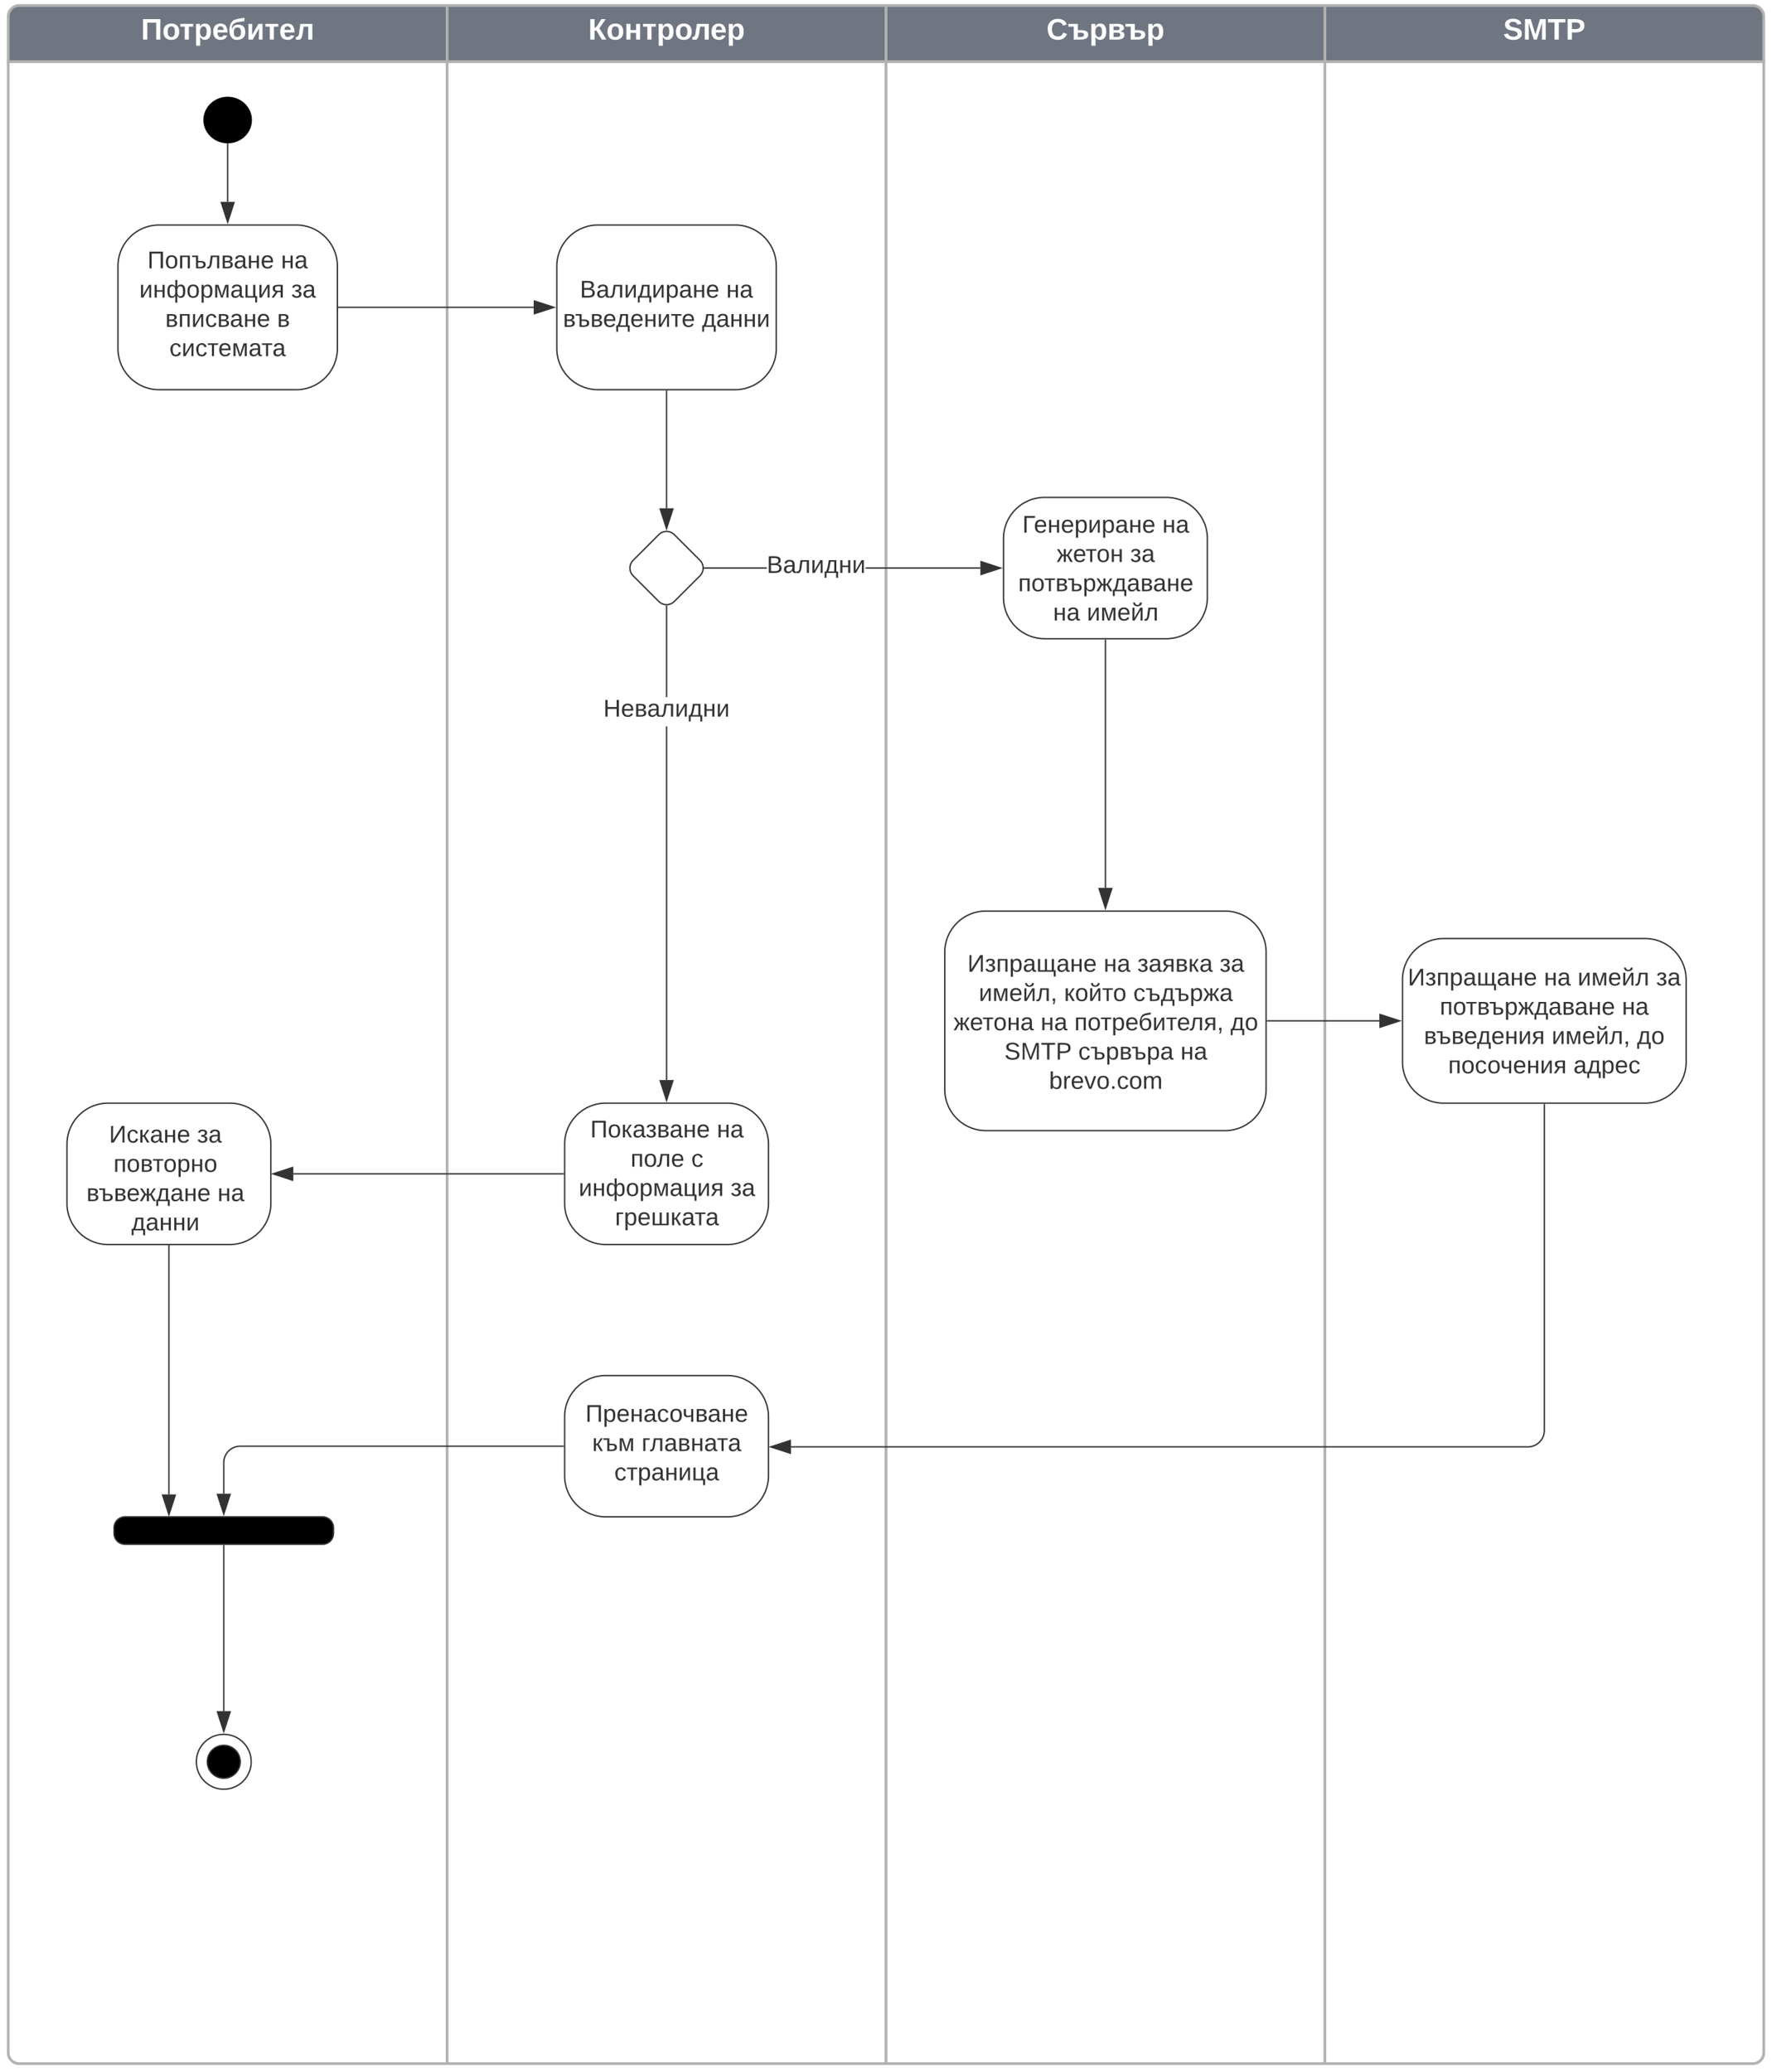 <svg xmlns="http://www.w3.org/2000/svg" xmlns:xlink="http://www.w3.org/1999/xlink" xmlns:lucid="lucid" width="1292" height="1510"><g transform="translate(-34 -156)" lucid:page-tab-id="0_0"><path d="M0 0h1360v1760H0z" fill="#fff"/><path d="M40 200.93V168a8 8 0 0 1 8-8h312v40.93zM360 160h320v40.93H360zM680 160h320v40.93H680zM1000 160h312a8 8 0 0 1 8 8v32.93h-320z" stroke="#b2b2b2" stroke-width="2" fill="#6f7681"/><path d="M360 1660H48a8 8 0 0 1-8-8V200.93h320zM360 200.93h320V1660H360zM680 200.93h320V1660H680zM1320 200.93V1652a8 8 0 0 1-8 8h-312V200.93z" stroke="#b2b2b2" stroke-width="2" fill="none"/><use xlink:href="#a" transform="matrix(1,0,0,1,40,160) translate(96.824 24.822)"/><use xlink:href="#b" transform="matrix(1,0,0,1,360,160) translate(102.916 24.822)"/><use xlink:href="#c" transform="matrix(1,0,0,1,680,160) translate(116.992 24.822)"/><use xlink:href="#d" transform="matrix(1,0,0,1,1000,160) translate(130.047 24.822)"/><path d="M250 320c16.57 0 30 13.43 30 30v60c0 16.57-13.43 30-30 30H150c-16.57 0-30-13.43-30-30v-60c0-16.57 13.43-30 30-30zM570 320c16.57 0 30 13.43 30 30v60c0 16.57-13.43 30-30 30H470c-16.57 0-30-13.43-30-30v-60c0-16.57 13.43-30 30-30zM514.34 545.66a8 8 0 0 1 11.32 0l18.68 18.68a8 8 0 0 1 0 11.32l-18.68 18.68a8 8 0 0 1-11.32 0l-18.68-18.68a8 8 0 0 1 0-11.32zM564.32 960c16.57 0 30 13.43 30 30v43.02c0 16.57-13.43 30-30 30h-88.64c-16.57 0-30-13.43-30-30V990c0-16.57 13.43-30 30-30zM884.32 518.5c16.57 0 30 13.42 30 30v43c0 16.58-13.43 30-30 30h-88.64c-16.57 0-30-13.42-30-30v-43c0-16.58 13.43-30 30-30zM927.16 820c16.57 0 30 13.43 30 30v100c0 16.57-13.43 30-30 30H752.84c-16.57 0-30-13.43-30-30V850c0-16.57 13.43-30 30-30zM1233.4 840c16.57 0 30 13.43 30 30v60c0 16.57-13.43 30-30 30h-146.8c-16.57 0-30-13.43-30-30v-60c0-16.57 13.43-30 30-30zM201.48 960c16.57 0 30 13.43 30 30v43.02c0 16.57-13.43 30-30 30h-88.64c-16.57 0-30-13.43-30-30V990c0-16.57 13.43-30 30-30zM564.32 1158.5c16.57 0 30 13.42 30 30v43c0 16.58-13.43 30-30 30h-88.64c-16.57 0-30-13.42-30-30v-43c0-16.58 13.43-30 30-30z" stroke="#333" fill-opacity="0"/><path d="M217.2 243.48c0 9.1-7.7 16.48-17.2 16.48s-17.2-7.38-17.2-16.48c0-9.1 7.7-16.48 17.2-16.48s17.2 7.38 17.2 16.48z" stroke="#000"/><path d="M200 260.96v42.16" stroke="#333" fill="none"/><path d="M200 260.46l.47-.06v.58h-.94v-.58z" stroke="#333" stroke-width=".05" fill="#333"/><path d="M200 317.88l-4.63-14.26h9.26z" stroke="#333" fill="#333"/><path d="M120 338a8 8 0 0 1 8-8h144a8 8 0 0 1 8 8v84a8 8 0 0 1-8 8H128a8 8 0 0 1-8-8z" fill="none"/><use xlink:href="#e" transform="matrix(1,0,0,1,120,330) translate(21.481 21.556)"/><use xlink:href="#f" transform="matrix(1,0,0,1,120,330) translate(118.864 21.556)"/><use xlink:href="#g" transform="matrix(1,0,0,1,120,330) translate(15.605 42.889)"/><use xlink:href="#h" transform="matrix(1,0,0,1,120,330) translate(126.37 42.889)"/><use xlink:href="#i" transform="matrix(1,0,0,1,120,330) translate(34.519 64.222)"/><use xlink:href="#j" transform="matrix(1,0,0,1,120,330) translate(116.049 64.222)"/><use xlink:href="#k" transform="matrix(1,0,0,1,120,330) translate(37.531 85.556)"/><path d="M281 380h142.12" stroke="#333" fill="none"/><path d="M281 380.48h-.5v-.96h.5z" stroke="#333" stroke-width=".05" fill="#333"/><path d="M437.88 380l-14.26 4.63v-9.26z" stroke="#333" fill="#333"/><path d="M420 338a8 8 0 0 1 8-8h184a8 8 0 0 1 8 8v84a8 8 0 0 1-8 8H428a8 8 0 0 1-8-8z" fill="none"/><use xlink:href="#l" transform="matrix(1,0,0,1,420,330) translate(36.84 42.889)"/><use xlink:href="#f" transform="matrix(1,0,0,1,420,330) translate(143.506 42.889)"/><use xlink:href="#m" transform="matrix(1,0,0,1,420,330) translate(24.469 64.222)"/><use xlink:href="#n" transform="matrix(1,0,0,1,420,330) translate(125.802 64.222)"/><path d="M520 441v85.43" stroke="#333" fill="none"/><path d="M520.48 441h-.96v-.5h.96z" stroke="#333" stroke-width=".05" fill="#333"/><path d="M520 541.2l-4.63-14.27h9.26z" stroke="#333" fill="#333"/><path d="M452.84 978.76a8 8 0 0 1 8-8h118.32a8 8 0 0 1 8 8v65.5a8 8 0 0 1-8 8H460.84a8 8 0 0 1-8-8z" fill="none"/><use xlink:href="#o" transform="matrix(1,0,0,1,452.839,970.756) translate(11.525 14.222)"/><use xlink:href="#f" transform="matrix(1,0,0,1,452.839,970.756) translate(103.821 14.222)"/><use xlink:href="#p" transform="matrix(1,0,0,1,452.839,970.756) translate(40.932 35.556)"/><use xlink:href="#q" transform="matrix(1,0,0,1,452.839,970.756) translate(85.179 35.556)"/><use xlink:href="#g" transform="matrix(1,0,0,1,452.839,970.756) translate(3.105 56.889)"/><use xlink:href="#h" transform="matrix(1,0,0,1,452.839,970.756) translate(113.87 56.889)"/><use xlink:href="#r" transform="matrix(1,0,0,1,452.839,970.756) translate(29.574 78.222)"/><path d="M520.48 943.12h-.96v-257.7h.96zm0-279.05h-.96V597.7h.96z" stroke="#333" stroke-width=".05" fill="#333"/><path d="M520 597.2l.48-.05v.55h-.96v-.55z" fill="#333"/><path stroke="#333" stroke-width=".05" fill="#333"/><path d="M520 957.88l-4.63-14.26h9.26z" fill="#333"/><path d="M520 959.42l-5.3-16.28h10.6zm-3.98-15.33l3.98 12.25 3.98-12.26z" stroke="#333" stroke-width=".05" fill="#333"/><use xlink:href="#s" transform="matrix(1,0,0,1,473.926,664.072) translate(0.005 14.222)"/><path d="M593.04 570.48H547.7v-.96h45.34zm155.75 0h-83.66v-.96h83.65z" stroke="#333" stroke-width=".05" fill="#333"/><path d="M547.7 570.48h-.55l.04-.48-.05-.48h.55z" fill="#333"/><path stroke="#333" stroke-width=".05" fill="#333"/><path d="M763.56 570l-14.26 4.63v-9.26z" fill="#333"/><path d="M765.1 570l-16.28 5.3v-10.6zm-15.33 3.98l12.25-3.98-12.25-3.98z" stroke="#333" stroke-width=".05" fill="#333"/><use xlink:href="#t" transform="matrix(1,0,0,1,593.038,559.333) translate(0.005 14.222)"/><path d="M776.8 538a8 8 0 0 1 8-8h110.4a8 8 0 0 1 8 8v64a8 8 0 0 1-8 8H784.8a8 8 0 0 1-8-8z" fill="none"/><use xlink:href="#u" transform="matrix(1,0,0,1,776.79,530) translate(2.636 14.222)"/><use xlink:href="#v" transform="matrix(1,0,0,1,776.79,530) translate(104.71 14.222)"/><use xlink:href="#w" transform="matrix(1,0,0,1,776.79,530) translate(27.673 35.556)"/><use xlink:href="#x" transform="matrix(1,0,0,1,776.79,530) translate(81.302 35.556)"/><use xlink:href="#y" transform="matrix(1,0,0,1,776.79,530) translate(-0.426 56.889)"/><use xlink:href="#z" transform="matrix(1,0,0,1,776.79,530) translate(25.056 78.222)"/><use xlink:href="#A" transform="matrix(1,0,0,1,776.79,530) translate(49.648 78.222)"/><path d="M840 622.5v180.62" stroke="#333" fill="none"/><path d="M840.48 622.52h-.96v-.5h.96z" stroke="#333" stroke-width=".05" fill="#333"/><path d="M840 817.88l-4.63-14.26h9.26z" stroke="#333" fill="#333"/><path d="M722.84 858a8 8 0 0 1 8-8h218.32a8 8 0 0 1 8 8v74a8 8 0 0 1-8 8H730.84a8 8 0 0 1-8-8z" fill="none"/><use xlink:href="#B" transform="matrix(1,0,0,1,722.839,850) translate(16.537 14.222)"/><use xlink:href="#C" transform="matrix(1,0,0,1,722.839,850) translate(115.846 14.222)"/><use xlink:href="#D" transform="matrix(1,0,0,1,722.839,850) translate(140.438 14.222)"/><use xlink:href="#h" transform="matrix(1,0,0,1,722.839,850) translate(200.438 14.222)"/><use xlink:href="#E" transform="matrix(1,0,0,1,722.839,850) translate(24.833 35.556)"/><use xlink:href="#F" transform="matrix(1,0,0,1,722.839,850) translate(87.006 35.556)"/><use xlink:href="#G" transform="matrix(1,0,0,1,722.839,850) translate(137.475 35.556)"/><use xlink:href="#H" transform="matrix(1,0,0,1,722.839,850) translate(6.414 56.889)"/><use xlink:href="#C" transform="matrix(1,0,0,1,722.839,850) translate(69.92 56.889)"/><use xlink:href="#I" transform="matrix(1,0,0,1,722.839,850) translate(94.512 56.889)"/><use xlink:href="#J" transform="matrix(1,0,0,1,722.839,850) translate(208.34 56.889)"/><use xlink:href="#K" transform="matrix(1,0,0,1,722.839,850) translate(43.475 78.222)"/><use xlink:href="#L" transform="matrix(1,0,0,1,722.839,850) translate(97.352 78.222)"/><use xlink:href="#f" transform="matrix(1,0,0,1,722.839,850) translate(171.87 78.222)"/><use xlink:href="#M" transform="matrix(1,0,0,1,722.839,850) translate(76.068 99.556)"/><path d="M1050 868a8 8 0 0 1 8-8h204a8 8 0 0 1 8 8v64a8 8 0 0 1-8 8h-204a8 8 0 0 1-8-8z" fill="none"/><g><use xlink:href="#N" transform="matrix(1,0,0,1,1050,860) translate(10.42 14.222)"/><use xlink:href="#O" transform="matrix(1,0,0,1,1050,860) translate(109.728 14.222)"/><use xlink:href="#P" transform="matrix(1,0,0,1,1050,860) translate(134.321 14.222)"/><use xlink:href="#Q" transform="matrix(1,0,0,1,1050,860) translate(191.556 14.222)"/><use xlink:href="#R" transform="matrix(1,0,0,1,1050,860) translate(33.778 35.556)"/><use xlink:href="#S" transform="matrix(1,0,0,1,1050,860) translate(166.568 35.556)"/><use xlink:href="#T" transform="matrix(1,0,0,1,1050,860) translate(22.222 56.889)"/><use xlink:href="#U" transform="matrix(1,0,0,1,1050,860) translate(115.358 56.889)"/><use xlink:href="#V" transform="matrix(1,0,0,1,1050,860) translate(177.531 56.889)"/><use xlink:href="#W" transform="matrix(1,0,0,1,1050,860) translate(39.877 78.222)"/><use xlink:href="#X" transform="matrix(1,0,0,1,1050,860) translate(131.235 78.222)"/></g><path d="M958.16 900h81.56" stroke="#333" fill="none"/><path d="M958.17 900.48h-.5v-.96h.5z" stroke="#333" stroke-width=".05" fill="#333"/><path d="M1054.48 900l-14.26 4.63v-9.26z" stroke="#333" fill="#333"/><path d="M77.16 982.5a8 8 0 0 1 8-8h138.32a8 8 0 0 1 8 8v58.02a8 8 0 0 1-8 8H85.16a8 8 0 0 1-8-8z" fill="none"/><g><use xlink:href="#Y" transform="matrix(1,0,0,1,77.161,974.505) translate(36.364 14.222)"/><use xlink:href="#h" transform="matrix(1,0,0,1,77.161,974.505) translate(100.611 14.222)"/><use xlink:href="#Z" transform="matrix(1,0,0,1,77.161,974.505) translate(39.599 35.556)"/><use xlink:href="#aa" transform="matrix(1,0,0,1,77.161,974.505) translate(19.895 56.889)"/><use xlink:href="#f" transform="matrix(1,0,0,1,77.161,974.505) translate(115.451 56.889)"/><use xlink:href="#n" transform="matrix(1,0,0,1,77.161,974.505) translate(52.636 78.222)"/></g><path d="M444.68 1011.5h-196.8" stroke="#333" fill="none"/><path d="M445.18 1012h-.5v-.96h.5z" stroke="#333" stroke-width=".05" fill="#333"/><path d="M233.1 1011.5l14.27-4.62v9.27z" stroke="#333" fill="#333"/><path d="M445.68 1182.5a8 8 0 0 1 8-8h132.64a8 8 0 0 1 8 8v55a8 8 0 0 1-8 8H453.68a8 8 0 0 1-8-8z" fill="none"/><g><use xlink:href="#ab" transform="matrix(1,0,0,1,445.679,1174.5) translate(15.142 17.722)"/><use xlink:href="#ac" transform="matrix(1,0,0,1,445.679,1174.5) translate(20.105 39.056)"/><use xlink:href="#ad" transform="matrix(1,0,0,1,445.679,1174.5) translate(56.105 39.056)"/><use xlink:href="#ae" transform="matrix(1,0,0,1,445.679,1174.5) translate(36.253 60.389)"/></g><path d="M1160 961v237.5a12 12 0 0 1-12 12H610.7" stroke="#333" fill="none"/><path d="M1160.47 961h-.94v-.5h.94z" stroke="#333" stroke-width=".05" fill="#333"/><path d="M595.94 1210.5l14.26-4.65v9.27z" stroke="#333" fill="#333"/><path d="M117.16 1269.5a8 8 0 0 1 8-8h144a8 8 0 0 1 8 8v4a8 8 0 0 1-8 8h-144a8 8 0 0 1-8-8z" stroke="#333"/><path d="M217.16 1440c0 11.05-8.95 20-20 20-11.04 0-20-8.95-20-20s8.96-20 20-20c11.05 0 20 8.95 20 20z" stroke="#333" fill="#fff"/><path d="M209.16 1440c0 6.63-5.37 12-12 12s-12-5.37-12-12 5.37-12 12-12 12 5.37 12 12z" stroke="#333"/><path d="M197.16 1282.5v120.62" stroke="#333" fill="none"/><path d="M197.64 1282.53h-.95v-.52h.94z" stroke="#333" stroke-width=".05" fill="#333"/><path d="M197.16 1417.88l-4.63-14.26h9.27z" stroke="#333" fill="#333"/><path d="M444.68 1210H209.16a12 12 0 0 0-12 12v22.63" stroke="#333" fill="none"/><path d="M445.18 1210.47h-.5v-.94h.5z" stroke="#333" stroke-width=".05" fill="#333"/><path d="M197.16 1259.4l-4.63-14.27h9.27z" stroke="#333" fill="#333"/><path d="M157.16 1064.02v181.1" stroke="#333" fill="none"/><path d="M157.64 1064.04h-.95v-.52h.94z" stroke="#333" stroke-width=".05" fill="#333"/><path d="M157.16 1259.9l-4.63-14.27h9.27z" stroke="#333" fill="#333"/><defs><path fill="#fff" d="M185 0v-205H76V0H24v-248h211V0h-50" id="af"/><path fill="#fff" d="M110-194c64 0 96 36 96 99 0 64-35 99-97 99-61 0-95-36-95-99 0-62 34-99 96-99zm-1 164c35 0 45-28 45-65 0-40-10-65-43-65-34 0-45 26-45 65 0 36 10 65 43 65" id="ag"/><path fill="#fff" d="M10-190h156v33h-53V0H63v-157H10v-33" id="ah"/><path fill="#fff" d="M135-194c53 0 70 44 70 98 0 56-19 98-73 100-31 1-45-17-59-34 3 33 2 69 2 105H25l-1-265h48c2 10 0 23 3 31 11-24 29-35 60-35zM114-30c33 0 39-31 40-66 0-38-9-64-40-64-56 0-55 130 0 130" id="ai"/><path fill="#fff" d="M185-48c-13 30-37 53-82 52C43 2 14-33 14-96s30-98 90-98c62 0 83 45 84 108H66c0 31 8 55 39 56 18 0 30-7 34-22zm-45-69c5-46-57-63-70-21-2 6-4 13-4 21h74" id="aj"/><path fill="#fff" d="M111-30c34 0 45-22 45-58s-9-59-42-59c-34 0-45 23-45 59 0 35 10 58 42 58zm-65-95c11-34 33-56 77-56 59 0 85 31 85 92 1 63-35 89-97 93C-12 13-8-201 74-238c33-15 81-20 124-26v41c-70 13-161 1-152 98" id="ak"/><path fill="#fff" d="M71-190L68-54l78-136h50V0h-45l3-136L78 0H25v-190h46" id="al"/><path fill="#fff" d="M154 0v-157H99C89-107 89-44 65-9 54 6 26 5 4 1v-33c46 5 36-55 46-98 6-25 3-25 8-60h146V0h-50" id="am"/><g id="a"><use transform="matrix(0.06,0,0,0.06,0,0)" xlink:href="#af"/><use transform="matrix(0.06,0,0,0.06,15.486,0)" xlink:href="#ag"/><use transform="matrix(0.06,0,0,0.06,28.092,0)" xlink:href="#ah"/><use transform="matrix(0.06,0,0,0.06,38.656,0)" xlink:href="#ai"/><use transform="matrix(0.06,0,0,0.06,51.802,0)" xlink:href="#aj"/><use transform="matrix(0.06,0,0,0.06,63.507,0)" xlink:href="#ak"/><use transform="matrix(0.06,0,0,0.06,76.832,0)" xlink:href="#al"/><use transform="matrix(0.06,0,0,0.06,90.098,0)" xlink:href="#ah"/><use transform="matrix(0.06,0,0,0.06,100.662,0)" xlink:href="#aj"/><use transform="matrix(0.06,0,0,0.06,112.667,0)" xlink:href="#am"/></g><path fill="#fff" d="M98-112c-6 3-14 5-22 6V0H24v-248h52v106c24-6 35-30 47-49l36-57h53l-77 111L220 0h-56" id="an"/><path fill="#fff" d="M75-190v75h68v-75h49V0h-49v-81H75V0H25v-190h50" id="ao"/><g id="b"><use transform="matrix(0.06,0,0,0.06,0,0)" xlink:href="#an"/><use transform="matrix(0.06,0,0,0.06,13.146,0)" xlink:href="#ag"/><use transform="matrix(0.06,0,0,0.06,26.291,0)" xlink:href="#ao"/><use transform="matrix(0.06,0,0,0.06,39.316,0)" xlink:href="#ah"/><use transform="matrix(0.06,0,0,0.06,49.881,0)" xlink:href="#ai"/><use transform="matrix(0.06,0,0,0.06,63.026,0)" xlink:href="#ag"/><use transform="matrix(0.06,0,0,0.06,75.632,0)" xlink:href="#am"/><use transform="matrix(0.06,0,0,0.06,89.017,0)" xlink:href="#aj"/><use transform="matrix(0.06,0,0,0.06,101.022,0)" xlink:href="#ai"/></g><path fill="#fff" d="M67-125c0 53 21 87 73 88 37 1 54-22 65-47l45 17C233-25 199 4 140 4 58 4 20-42 15-125 8-235 124-281 211-232c18 10 29 29 36 50l-46 12c-8-25-30-41-62-41-52 0-71 34-72 86" id="ap"/><path fill="#fff" d="M248-58C246 16 147-2 72 0v-157H7v-33h115v76c62-1 127-2 126 56zm-51 0c0-33-43-24-75-25v52c33-1 75 7 75-27" id="aq"/><path fill="#fff" d="M207-55C206 19 99-3 25 0v-190c69 5 172-21 177 47 2 30-24 34-43 44 27 3 48 13 48 44zm-50-2c0-36-48-24-82-26v52c34-2 82 10 82-26zm-7-80c0-31-45-20-75-22v45c31-3 75 10 75-23" id="ar"/><g id="c"><use transform="matrix(0.06,0,0,0.06,0,0)" xlink:href="#ap"/><use transform="matrix(0.06,0,0,0.06,15.547,0)" xlink:href="#aq"/><use transform="matrix(0.06,0,0,0.06,31.273,0)" xlink:href="#ai"/><use transform="matrix(0.06,0,0,0.06,44.419,0)" xlink:href="#ar"/><use transform="matrix(0.06,0,0,0.06,57.144,0)" xlink:href="#aq"/><use transform="matrix(0.06,0,0,0.06,72.871,0)" xlink:href="#ai"/></g><path fill="#fff" d="M169-182c-1-43-94-46-97-3 18 66 151 10 154 114 3 95-165 93-204 36-6-8-10-19-12-30l50-8c3 46 112 56 116 5-17-69-150-10-154-114-4-87 153-88 188-35 5 8 8 18 10 28" id="as"/><path fill="#fff" d="M230 0l2-204L168 0h-37L68-204 70 0H24v-248h70l56 185 57-185h69V0h-46" id="at"/><path fill="#fff" d="M136-208V0H84v-208H4v-40h212v40h-80" id="au"/><path fill="#fff" d="M24-248c93 1 206-16 204 79-1 75-69 88-152 82V0H24v-248zm52 121c47 0 100 7 100-41 0-47-54-39-100-39v80" id="av"/><g id="d"><use transform="matrix(0.06,0,0,0.06,0,0)" xlink:href="#as"/><use transform="matrix(0.06,0,0,0.06,14.406,0)" xlink:href="#at"/><use transform="matrix(0.06,0,0,0.06,32.354,0)" xlink:href="#au"/><use transform="matrix(0.06,0,0,0.06,45.499,0)" xlink:href="#av"/></g><path fill="#333" d="M197 0v-219H63V0H30v-248h201V0h-34" id="aw"/><path fill="#333" d="M100-194c62-1 85 37 85 99 1 63-27 99-86 99S16-35 15-95c0-66 28-99 85-99zM99-20c44 1 53-31 53-75 0-43-8-75-51-75s-53 32-53 75 10 74 51 75" id="ax"/><path fill="#333" d="M170-190V0h-32v-167H57V0H25v-190h145" id="ay"/><path fill="#333" d="M210-56c0 67-78 56-144 56v-167H8v-23h89v80c57-1 113-2 113 54zm-33 0c0-37-42-32-80-32v66c38 0 80 4 80-34" id="az"/><path fill="#333" d="M153 0v-167H87C74-108 81-27 38 0 29 5 12 6 2 1v-22c51 4 39-64 49-112 5-25 4-25 8-57h126V0h-32" id="aA"/><path fill="#333" d="M176-55C176 11 93 0 25 0v-190c61 3 142-15 144 47 1 29-21 35-39 44 27 3 46 16 46 44zm-34 0c0-41-47-30-85-32v64c38-1 85 8 85-32zm-6-83c0-36-44-26-79-28v56c34-2 79 8 79-28" id="aB"/><path fill="#333" d="M141-36C126-15 110 5 73 4 37 3 15-17 15-53c-1-64 63-63 125-63 3-35-9-54-41-54-24 1-41 7-42 31l-33-3c5-37 33-52 76-52 45 0 72 20 72 64v82c-1 20 7 32 28 27v20c-31 9-61-2-59-35zM48-53c0 20 12 33 32 33 41-3 63-29 60-74-43 2-92-5-92 41" id="aC"/><path fill="#333" d="M57-190v80h85v-80h32V0h-32v-87H57V0H25v-190h32" id="aD"/><path fill="#333" d="M100-194c63 0 86 42 84 106H49c0 40 14 67 53 68 26 1 43-12 49-29l28 8c-11 28-37 45-77 45C44 4 14-33 15-96c1-61 26-98 85-98zm52 81c6-60-76-77-97-28-3 7-6 17-6 28h103" id="aE"/><g id="e"><use transform="matrix(0.049,0,0,0.049,0,0)" xlink:href="#aw"/><use transform="matrix(0.049,0,0,0.049,12.741,0)" xlink:href="#ax"/><use transform="matrix(0.049,0,0,0.049,22.617,0)" xlink:href="#ay"/><use transform="matrix(0.049,0,0,0.049,32.198,0)" xlink:href="#az"/><use transform="matrix(0.049,0,0,0.049,43.309,0)" xlink:href="#aA"/><use transform="matrix(0.049,0,0,0.049,53.679,0)" xlink:href="#aB"/><use transform="matrix(0.049,0,0,0.049,62.914,0)" xlink:href="#aC"/><use transform="matrix(0.049,0,0,0.049,72.79,0)" xlink:href="#aD"/><use transform="matrix(0.049,0,0,0.049,82.568,0)" xlink:href="#aE"/></g><g id="f"><use transform="matrix(0.049,0,0,0.049,0,0)" xlink:href="#aD"/><use transform="matrix(0.049,0,0,0.049,9.778,0)" xlink:href="#aC"/></g><path fill="#333" d="M56-190L54-37l88-153h34V0h-30l2-153L59 0H25v-190h31" id="aF"/><path fill="#333" d="M217-194c52 0 64 44 64 98S268 2 217 4c-29 1-44-13-55-34l1 105h-30V-31C124-8 108 4 79 4 29 4 16-37 15-94c0-57 15-98 64-100 29 0 44 14 55 33l-1-100h30v101c10-23 24-34 54-34zM89-170c-37 1-41 36-41 75 0 37 3 74 40 74 39 0 45-35 45-76-1-39-6-73-44-73zM207-20c38 0 41-36 41-75 0-38-3-74-40-74-41 0-45 36-45 80 1 38 7 69 44 69" id="aG"/><path fill="#333" d="M115-194c55 1 70 41 70 98S169 2 115 4C84 4 66-9 55-30l1 105H24l-1-265h31l2 30c10-21 28-34 59-34zm-8 174c40 0 45-34 45-75s-6-73-45-74c-42 0-51 32-51 76 0 43 10 73 51 73" id="aH"/><path fill="#333" d="M138 0h-27L54-167c3 53 2 111 2 167H25v-190h49c16 56 39 106 51 166 11-61 34-110 50-166h48V0h-31l2-168" id="aI"/><path fill="#333" d="M57-190v167h83v-167h32v167h26v95h-29V0H25v-190h32" id="aJ"/><path fill="#333" d="M20-138c-1-64 85-51 150-52V0h-32v-81H94L39 0H3l60-83c-28-5-43-24-43-55zm33 3c0 40 46 33 85 33v-66c-39 0-85-6-85 33" id="aK"/><g id="g"><use transform="matrix(0.049,0,0,0.049,0,0)" xlink:href="#aF"/><use transform="matrix(0.049,0,0,0.049,9.926,0)" xlink:href="#aD"/><use transform="matrix(0.049,0,0,0.049,19.704,0)" xlink:href="#aG"/><use transform="matrix(0.049,0,0,0.049,34.321,0)" xlink:href="#ax"/><use transform="matrix(0.049,0,0,0.049,44.198,0)" xlink:href="#aH"/><use transform="matrix(0.049,0,0,0.049,54.074,0)" xlink:href="#aI"/><use transform="matrix(0.049,0,0,0.049,66.272,0)" xlink:href="#aC"/><use transform="matrix(0.049,0,0,0.049,76.148,0)" xlink:href="#aJ"/><use transform="matrix(0.049,0,0,0.049,86.321,0)" xlink:href="#aF"/><use transform="matrix(0.049,0,0,0.049,96.247,0)" xlink:href="#aK"/></g><path fill="#333" d="M152-53C154 19 21 22 9-41l28-8c5 36 84 42 81-4-1-29-28-34-58-35v-24c28 0 55-4 55-30 0-19-14-29-34-28-20 0-35 7-38 25l-28-3c4-33 30-46 66-46 37 0 66 15 66 50 0 27-20 41-44 44 27 5 48 17 49 47" id="aL"/><g id="h"><use transform="matrix(0.049,0,0,0.049,0,0)" xlink:href="#aL"/><use transform="matrix(0.049,0,0,0.049,8.148,0)" xlink:href="#aC"/></g><path fill="#333" d="M96-169c-40 0-48 33-48 73s9 75 48 75c24 0 41-14 43-38l32 2c-6 37-31 61-74 61-59 0-76-41-82-99-10-93 101-131 147-64 4 7 5 14 7 22l-32 3c-4-21-16-35-41-35" id="aM"/><g id="i"><use transform="matrix(0.049,0,0,0.049,0,0)" xlink:href="#aB"/><use transform="matrix(0.049,0,0,0.049,9.432,0)" xlink:href="#ay"/><use transform="matrix(0.049,0,0,0.049,19.012,0)" xlink:href="#aF"/><use transform="matrix(0.049,0,0,0.049,28.938,0)" xlink:href="#aM"/><use transform="matrix(0.049,0,0,0.049,37.827,0)" xlink:href="#aB"/><use transform="matrix(0.049,0,0,0.049,47.062,0)" xlink:href="#aC"/><use transform="matrix(0.049,0,0,0.049,56.938,0)" xlink:href="#aD"/><use transform="matrix(0.049,0,0,0.049,66.716,0)" xlink:href="#aE"/></g><use transform="matrix(0.049,0,0,0.049,0,0)" xlink:href="#aB" id="j"/><path fill="#333" d="M6-190h153v23H98V0H67v-167H6v-23" id="aN"/><g id="k"><use transform="matrix(0.049,0,0,0.049,0,0)" xlink:href="#aM"/><use transform="matrix(0.049,0,0,0.049,8.889,0)" xlink:href="#aF"/><use transform="matrix(0.049,0,0,0.049,18.815,0)" xlink:href="#aM"/><use transform="matrix(0.049,0,0,0.049,27.704,0)" xlink:href="#aN"/><use transform="matrix(0.049,0,0,0.049,35.605,0)" xlink:href="#aE"/><use transform="matrix(0.049,0,0,0.049,45.481,0)" xlink:href="#aI"/><use transform="matrix(0.049,0,0,0.049,57.679,0)" xlink:href="#aC"/><use transform="matrix(0.049,0,0,0.049,67.16,0)" xlink:href="#aN"/><use transform="matrix(0.049,0,0,0.049,75.062,0)" xlink:href="#aC"/></g><path fill="#333" d="M160-131c35 5 61 23 61 61C221 17 115-2 30 0v-248c76 3 177-17 177 60 0 33-19 50-47 57zm-97-11c50-1 110 9 110-42 0-47-63-36-110-37v79zm0 115c55-2 124 14 124-45 0-56-70-42-124-44v89" id="aO"/><path fill="#333" d="M147-167H93C83-118 77-63 59-23h88v-144zM24-23c26-44 31-102 41-167h113v167h26v95h-29V0H32v72H4v-95h20" id="aP"/><g id="l"><use transform="matrix(0.049,0,0,0.049,0,0)" xlink:href="#aO"/><use transform="matrix(0.049,0,0,0.049,11.852,0)" xlink:href="#aC"/><use transform="matrix(0.049,0,0,0.049,21.728,0)" xlink:href="#aA"/><use transform="matrix(0.049,0,0,0.049,32.099,0)" xlink:href="#aF"/><use transform="matrix(0.049,0,0,0.049,42.025,0)" xlink:href="#aP"/><use transform="matrix(0.049,0,0,0.049,52.395,0)" xlink:href="#aF"/><use transform="matrix(0.049,0,0,0.049,62.321,0)" xlink:href="#aH"/><use transform="matrix(0.049,0,0,0.049,72.198,0)" xlink:href="#aC"/><use transform="matrix(0.049,0,0,0.049,82.074,0)" xlink:href="#aD"/><use transform="matrix(0.049,0,0,0.049,91.852,0)" xlink:href="#aE"/></g><g id="m"><use transform="matrix(0.049,0,0,0.049,0,0)" xlink:href="#aB"/><use transform="matrix(0.049,0,0,0.049,8.84,0)" xlink:href="#az"/><use transform="matrix(0.049,0,0,0.049,19.951,0)" xlink:href="#aB"/><use transform="matrix(0.049,0,0,0.049,29.185,0)" xlink:href="#aE"/><use transform="matrix(0.049,0,0,0.049,38.667,0)" xlink:href="#aP"/><use transform="matrix(0.049,0,0,0.049,49.037,0)" xlink:href="#aE"/><use transform="matrix(0.049,0,0,0.049,58.914,0)" xlink:href="#aD"/><use transform="matrix(0.049,0,0,0.049,68.691,0)" xlink:href="#aF"/><use transform="matrix(0.049,0,0,0.049,78.617,0)" xlink:href="#aN"/><use transform="matrix(0.049,0,0,0.049,86.519,0)" xlink:href="#aE"/></g><g id="n"><use transform="matrix(0.049,0,0,0.049,0,0)" xlink:href="#aP"/><use transform="matrix(0.049,0,0,0.049,10.37,0)" xlink:href="#aC"/><use transform="matrix(0.049,0,0,0.049,20.247,0)" xlink:href="#aD"/><use transform="matrix(0.049,0,0,0.049,30.025,0)" xlink:href="#aD"/><use transform="matrix(0.049,0,0,0.049,39.802,0)" xlink:href="#aF"/></g><path fill="#333" d="M75-87c-4 1-14 3-19 3V0H24v-190h32v83c26-2 31-21 43-41l26-42h33l-61 86L159 0h-35" id="aQ"/><g id="o"><use transform="matrix(0.049,0,0,0.049,0,0)" xlink:href="#aw"/><use transform="matrix(0.049,0,0,0.049,12.741,0)" xlink:href="#ax"/><use transform="matrix(0.049,0,0,0.049,22.617,0)" xlink:href="#aQ"/><use transform="matrix(0.049,0,0,0.049,30.765,0)" xlink:href="#aC"/><use transform="matrix(0.049,0,0,0.049,40.444,0)" xlink:href="#aL"/><use transform="matrix(0.049,0,0,0.049,48.593,0)" xlink:href="#aB"/><use transform="matrix(0.049,0,0,0.049,57.827,0)" xlink:href="#aC"/><use transform="matrix(0.049,0,0,0.049,67.704,0)" xlink:href="#aD"/><use transform="matrix(0.049,0,0,0.049,77.481,0)" xlink:href="#aE"/></g><g id="p"><use transform="matrix(0.049,0,0,0.049,0,0)" xlink:href="#ay"/><use transform="matrix(0.049,0,0,0.049,9.58,0)" xlink:href="#ax"/><use transform="matrix(0.049,0,0,0.049,19.062,0)" xlink:href="#aA"/><use transform="matrix(0.049,0,0,0.049,29.432,0)" xlink:href="#aE"/></g><use transform="matrix(0.049,0,0,0.049,0,0)" xlink:href="#aM" id="q"/><path fill="#333" d="M121-190v23H57V0H25v-190h96" id="aR"/><path fill="#333" d="M25 0v-190h32v167h72v-167h31v167h72v-167h32V0H25" id="aS"/><g id="r"><use transform="matrix(0.049,0,0,0.049,0,0)" xlink:href="#aR"/><use transform="matrix(0.049,0,0,0.049,6.469,0)" xlink:href="#aH"/><use transform="matrix(0.049,0,0,0.049,16.346,0)" xlink:href="#aE"/><use transform="matrix(0.049,0,0,0.049,26.222,0)" xlink:href="#aS"/><use transform="matrix(0.049,0,0,0.049,40.444,0)" xlink:href="#aQ"/><use transform="matrix(0.049,0,0,0.049,48.593,0)" xlink:href="#aC"/><use transform="matrix(0.049,0,0,0.049,58.074,0)" xlink:href="#aN"/><use transform="matrix(0.049,0,0,0.049,65.975,0)" xlink:href="#aC"/></g><path fill="#333" d="M197 0v-115H63V0H30v-248h33v105h134v-105h34V0h-34" id="aT"/><g id="s"><use transform="matrix(0.049,0,0,0.049,0,0)" xlink:href="#aT"/><use transform="matrix(0.049,0,0,0.049,12.79,0)" xlink:href="#aE"/><use transform="matrix(0.049,0,0,0.049,22.667,0)" xlink:href="#aB"/><use transform="matrix(0.049,0,0,0.049,31.901,0)" xlink:href="#aC"/><use transform="matrix(0.049,0,0,0.049,41.778,0)" xlink:href="#aA"/><use transform="matrix(0.049,0,0,0.049,52.148,0)" xlink:href="#aF"/><use transform="matrix(0.049,0,0,0.049,62.074,0)" xlink:href="#aP"/><use transform="matrix(0.049,0,0,0.049,72.444,0)" xlink:href="#aD"/><use transform="matrix(0.049,0,0,0.049,82.222,0)" xlink:href="#aF"/></g><g id="t"><use transform="matrix(0.049,0,0,0.049,0,0)" xlink:href="#aO"/><use transform="matrix(0.049,0,0,0.049,11.852,0)" xlink:href="#aC"/><use transform="matrix(0.049,0,0,0.049,21.728,0)" xlink:href="#aA"/><use transform="matrix(0.049,0,0,0.049,32.099,0)" xlink:href="#aF"/><use transform="matrix(0.049,0,0,0.049,42.025,0)" xlink:href="#aP"/><use transform="matrix(0.049,0,0,0.049,52.395,0)" xlink:href="#aD"/><use transform="matrix(0.049,0,0,0.049,62.173,0)" xlink:href="#aF"/></g><path fill="#333" d="M188-248v28H63V0H30v-248h158" id="aU"/><g id="u"><use transform="matrix(0.049,0,0,0.049,0,0)" xlink:href="#aU"/><use transform="matrix(0.049,0,0,0.049,8.395,0)" xlink:href="#aE"/><use transform="matrix(0.049,0,0,0.049,18.272,0)" xlink:href="#aD"/><use transform="matrix(0.049,0,0,0.049,28.049,0)" xlink:href="#aE"/><use transform="matrix(0.049,0,0,0.049,37.926,0)" xlink:href="#aH"/><use transform="matrix(0.049,0,0,0.049,47.802,0)" xlink:href="#aF"/><use transform="matrix(0.049,0,0,0.049,57.728,0)" xlink:href="#aH"/><use transform="matrix(0.049,0,0,0.049,67.605,0)" xlink:href="#aC"/><use transform="matrix(0.049,0,0,0.049,77.481,0)" xlink:href="#aD"/><use transform="matrix(0.049,0,0,0.049,87.259,0)" xlink:href="#aE"/></g><g id="v"><use transform="matrix(0.049,0,0,0.049,0,0)" xlink:href="#aD"/><use transform="matrix(0.049,0,0,0.049,9.778,0)" xlink:href="#aC"/></g><path fill="#333" d="M156-87c-4 1-15 3-20 3V0h-31v-84c-5 0-16-2-20-3L36 0H1l62-104c-22-24-40-59-60-86h33l50 76c5 5 9 7 19 7v-83h31v83c27-1 31-21 43-41l26-42h33l-60 86L240 0h-36" id="aV"/><g id="w"><use transform="matrix(0.049,0,0,0.049,0,0)" xlink:href="#aV"/><use transform="matrix(0.049,0,0,0.049,11.852,0)" xlink:href="#aE"/><use transform="matrix(0.049,0,0,0.049,21.136,0)" xlink:href="#aN"/><use transform="matrix(0.049,0,0,0.049,29.037,0)" xlink:href="#ax"/><use transform="matrix(0.049,0,0,0.049,38.914,0)" xlink:href="#aD"/></g><g id="x"><use transform="matrix(0.049,0,0,0.049,0,0)" xlink:href="#aL"/><use transform="matrix(0.049,0,0,0.049,8.148,0)" xlink:href="#aC"/></g><g id="y"><use transform="matrix(0.049,0,0,0.049,0,0)" xlink:href="#ay"/><use transform="matrix(0.049,0,0,0.049,9.58,0)" xlink:href="#ax"/><use transform="matrix(0.049,0,0,0.049,19.062,0)" xlink:href="#aN"/><use transform="matrix(0.049,0,0,0.049,27.16,0)" xlink:href="#aB"/><use transform="matrix(0.049,0,0,0.049,36,0)" xlink:href="#az"/><use transform="matrix(0.049,0,0,0.049,47.111,0)" xlink:href="#aH"/><use transform="matrix(0.049,0,0,0.049,56.988,0)" xlink:href="#aV"/><use transform="matrix(0.049,0,0,0.049,68.84,0)" xlink:href="#aP"/><use transform="matrix(0.049,0,0,0.049,79.21,0)" xlink:href="#aC"/><use transform="matrix(0.049,0,0,0.049,89.086,0)" xlink:href="#aB"/><use transform="matrix(0.049,0,0,0.049,98.321,0)" xlink:href="#aC"/><use transform="matrix(0.049,0,0,0.049,108.198,0)" xlink:href="#aD"/><use transform="matrix(0.049,0,0,0.049,117.975,0)" xlink:href="#aE"/></g><g id="z"><use transform="matrix(0.049,0,0,0.049,0,0)" xlink:href="#aD"/><use transform="matrix(0.049,0,0,0.049,9.778,0)" xlink:href="#aC"/></g><path fill="#333" d="M165-267c8 67-110 75-125 20-2-7-4-13-4-20h29c1 23 13 35 36 35s34-13 36-35h28zM56-190L54-37l88-153h34V0h-30l2-153L59 0H25v-190h31" id="aW"/><g id="A"><use transform="matrix(0.049,0,0,0.049,0,0)" xlink:href="#aF"/><use transform="matrix(0.049,0,0,0.049,9.926,0)" xlink:href="#aI"/><use transform="matrix(0.049,0,0,0.049,22.123,0)" xlink:href="#aE"/><use transform="matrix(0.049,0,0,0.049,32,0)" xlink:href="#aW"/><use transform="matrix(0.049,0,0,0.049,41.926,0)" xlink:href="#aA"/></g><path fill="#333" d="M30 0v-248h30L58-37l132-211h39V0h-30l1-209L70 0H30" id="aX"/><path fill="#333" d="M25 0v-190h32v167h71v-167h31v167h71v-167h32v167h26v95h-29V0H25" id="aY"/><g id="B"><use transform="matrix(0.049,0,0,0.049,0,0)" xlink:href="#aX"/><use transform="matrix(0.049,0,0,0.049,12.741,0)" xlink:href="#aL"/><use transform="matrix(0.049,0,0,0.049,20.889,0)" xlink:href="#ay"/><use transform="matrix(0.049,0,0,0.049,30.469,0)" xlink:href="#aH"/><use transform="matrix(0.049,0,0,0.049,40.346,0)" xlink:href="#aC"/><use transform="matrix(0.049,0,0,0.049,50.222,0)" xlink:href="#aY"/><use transform="matrix(0.049,0,0,0.049,64.84,0)" xlink:href="#aC"/><use transform="matrix(0.049,0,0,0.049,74.716,0)" xlink:href="#aD"/><use transform="matrix(0.049,0,0,0.049,84.494,0)" xlink:href="#aE"/></g><g id="C"><use transform="matrix(0.049,0,0,0.049,0,0)" xlink:href="#aD"/><use transform="matrix(0.049,0,0,0.049,9.778,0)" xlink:href="#aC"/></g><g id="D"><use transform="matrix(0.049,0,0,0.049,0,0)" xlink:href="#aL"/><use transform="matrix(0.049,0,0,0.049,8.148,0)" xlink:href="#aC"/><use transform="matrix(0.049,0,0,0.049,18.025,0)" xlink:href="#aK"/><use transform="matrix(0.049,0,0,0.049,27.605,0)" xlink:href="#aB"/><use transform="matrix(0.049,0,0,0.049,37.037,0)" xlink:href="#aQ"/><use transform="matrix(0.049,0,0,0.049,45.185,0)" xlink:href="#aC"/></g><path fill="#333" d="M68-38c1 34 0 65-14 84H32c9-13 17-26 17-46H33v-38h35" id="aZ"/><g id="E"><use transform="matrix(0.049,0,0,0.049,0,0)" xlink:href="#aF"/><use transform="matrix(0.049,0,0,0.049,9.926,0)" xlink:href="#aI"/><use transform="matrix(0.049,0,0,0.049,22.123,0)" xlink:href="#aE"/><use transform="matrix(0.049,0,0,0.049,32,0)" xlink:href="#aW"/><use transform="matrix(0.049,0,0,0.049,41.926,0)" xlink:href="#aA"/><use transform="matrix(0.049,0,0,0.049,52.296,0)" xlink:href="#aZ"/></g><g id="F"><use transform="matrix(0.049,0,0,0.049,0,0)" xlink:href="#aQ"/><use transform="matrix(0.049,0,0,0.049,7.951,0)" xlink:href="#ax"/><use transform="matrix(0.049,0,0,0.049,17.827,0)" xlink:href="#aW"/><use transform="matrix(0.049,0,0,0.049,27.753,0)" xlink:href="#aN"/><use transform="matrix(0.049,0,0,0.049,35.654,0)" xlink:href="#ax"/></g><g id="G"><use transform="matrix(0.049,0,0,0.049,0,0)" xlink:href="#aM"/><use transform="matrix(0.049,0,0,0.049,8.889,0)" xlink:href="#az"/><use transform="matrix(0.049,0,0,0.049,20,0)" xlink:href="#aP"/><use transform="matrix(0.049,0,0,0.049,29.975,0)" xlink:href="#az"/><use transform="matrix(0.049,0,0,0.049,41.086,0)" xlink:href="#aH"/><use transform="matrix(0.049,0,0,0.049,50.963,0)" xlink:href="#aV"/><use transform="matrix(0.049,0,0,0.049,62.815,0)" xlink:href="#aC"/></g><g id="H"><use transform="matrix(0.049,0,0,0.049,0,0)" xlink:href="#aV"/><use transform="matrix(0.049,0,0,0.049,11.852,0)" xlink:href="#aE"/><use transform="matrix(0.049,0,0,0.049,21.136,0)" xlink:href="#aN"/><use transform="matrix(0.049,0,0,0.049,29.037,0)" xlink:href="#ax"/><use transform="matrix(0.049,0,0,0.049,38.914,0)" xlink:href="#aD"/><use transform="matrix(0.049,0,0,0.049,48.691,0)" xlink:href="#aC"/></g><path fill="#333" d="M105-20c41 1 53-27 53-68 0-40-9-69-50-69s-54 27-54 69c0 40 12 68 51 68zM47-134c10-28 31-47 68-47 56 0 76 33 76 92 1 60-28 90-86 93C-9 9 1-201 72-238c29-15 73-21 110-26v28c-67 12-144 10-135 102" id="ba"/><g id="I"><use transform="matrix(0.049,0,0,0.049,0,0)" xlink:href="#ay"/><use transform="matrix(0.049,0,0,0.049,9.58,0)" xlink:href="#ax"/><use transform="matrix(0.049,0,0,0.049,19.062,0)" xlink:href="#aN"/><use transform="matrix(0.049,0,0,0.049,27.16,0)" xlink:href="#aH"/><use transform="matrix(0.049,0,0,0.049,37.037,0)" xlink:href="#aE"/><use transform="matrix(0.049,0,0,0.049,46.716,0)" xlink:href="#ba"/><use transform="matrix(0.049,0,0,0.049,56.889,0)" xlink:href="#aF"/><use transform="matrix(0.049,0,0,0.049,66.815,0)" xlink:href="#aN"/><use transform="matrix(0.049,0,0,0.049,74.716,0)" xlink:href="#aE"/><use transform="matrix(0.049,0,0,0.049,84,0)" xlink:href="#aA"/><use transform="matrix(0.049,0,0,0.049,94.37,0)" xlink:href="#aK"/><use transform="matrix(0.049,0,0,0.049,103.951,0)" xlink:href="#aZ"/></g><g id="J"><use transform="matrix(0.049,0,0,0.049,0,0)" xlink:href="#aP"/><use transform="matrix(0.049,0,0,0.049,10.37,0)" xlink:href="#ax"/></g><path fill="#333" d="M185-189c-5-48-123-54-124 2 14 75 158 14 163 119 3 78-121 87-175 55-17-10-28-26-33-46l33-7c5 56 141 63 141-1 0-78-155-14-162-118-5-82 145-84 179-34 5 7 8 16 11 25" id="bb"/><path fill="#333" d="M240 0l2-218c-23 76-54 145-80 218h-23L58-218 59 0H30v-248h44l77 211c21-75 51-140 76-211h43V0h-30" id="bc"/><path fill="#333" d="M127-220V0H93v-220H8v-28h204v28h-85" id="bd"/><path fill="#333" d="M30-248c87 1 191-15 191 75 0 78-77 80-158 76V0H30v-248zm33 125c57 0 124 11 124-50 0-59-68-47-124-48v98" id="be"/><g id="K"><use transform="matrix(0.049,0,0,0.049,0,0)" xlink:href="#bb"/><use transform="matrix(0.049,0,0,0.049,11.852,0)" xlink:href="#bc"/><use transform="matrix(0.049,0,0,0.049,26.617,0)" xlink:href="#bd"/><use transform="matrix(0.049,0,0,0.049,37.432,0)" xlink:href="#be"/></g><g id="L"><use transform="matrix(0.049,0,0,0.049,0,0)" xlink:href="#aM"/><use transform="matrix(0.049,0,0,0.049,8.889,0)" xlink:href="#az"/><use transform="matrix(0.049,0,0,0.049,20,0)" xlink:href="#aH"/><use transform="matrix(0.049,0,0,0.049,29.877,0)" xlink:href="#aB"/><use transform="matrix(0.049,0,0,0.049,38.716,0)" xlink:href="#az"/><use transform="matrix(0.049,0,0,0.049,49.827,0)" xlink:href="#aH"/><use transform="matrix(0.049,0,0,0.049,59.704,0)" xlink:href="#aC"/></g><path fill="#333" d="M115-194c53 0 69 39 70 98 0 66-23 100-70 100C84 3 66-7 56-30L54 0H23l1-261h32v101c10-23 28-34 59-34zm-8 174c40 0 45-34 45-75 0-40-5-75-45-74-42 0-51 32-51 76 0 43 10 73 51 73" id="bf"/><path fill="#333" d="M114-163C36-179 61-72 57 0H25l-1-190h30c1 12-1 29 2 39 6-27 23-49 58-41v29" id="bg"/><path fill="#333" d="M100-194c63 0 86 42 84 106H49c0 40 14 67 53 68 26 1 43-12 49-29l28 8c-11 28-37 45-77 45C44 4 14-33 15-96c1-61 26-98 85-98zm52 81c6-60-76-77-97-28-3 7-6 17-6 28h103" id="bh"/><path fill="#333" d="M108 0H70L1-190h34L89-25l56-165h34" id="bi"/><path fill="#333" d="M100-194c62-1 85 37 85 99 1 63-27 99-86 99S16-35 15-95c0-66 28-99 85-99zM99-20c44 1 53-31 53-75 0-43-8-75-51-75s-53 32-53 75 10 74 51 75" id="bj"/><path fill="#333" d="M33 0v-38h34V0H33" id="bk"/><path fill="#333" d="M96-169c-40 0-48 33-48 73s9 75 48 75c24 0 41-14 43-38l32 2c-6 37-31 61-74 61-59 0-76-41-82-99-10-93 101-131 147-64 4 7 5 14 7 22l-32 3c-4-21-16-35-41-35" id="bl"/><path fill="#333" d="M210-169c-67 3-38 105-44 169h-31v-121c0-29-5-50-35-48C34-165 62-65 56 0H25l-1-190h30c1 10-1 24 2 32 10-44 99-50 107 0 11-21 27-35 58-36 85-2 47 119 55 194h-31v-121c0-29-5-49-35-48" id="bm"/><g id="M"><use transform="matrix(0.049,0,0,0.049,0,0)" xlink:href="#bf"/><use transform="matrix(0.049,0,0,0.049,9.877,0)" xlink:href="#bg"/><use transform="matrix(0.049,0,0,0.049,15.753,0)" xlink:href="#bh"/><use transform="matrix(0.049,0,0,0.049,25.63,0)" xlink:href="#bi"/><use transform="matrix(0.049,0,0,0.049,34.519,0)" xlink:href="#bj"/><use transform="matrix(0.049,0,0,0.049,44.395,0)" xlink:href="#bk"/><use transform="matrix(0.049,0,0,0.049,49.333,0)" xlink:href="#bl"/><use transform="matrix(0.049,0,0,0.049,58.222,0)" xlink:href="#bj"/><use transform="matrix(0.049,0,0,0.049,68.099,0)" xlink:href="#bm"/></g><g id="N"><use transform="matrix(0.049,0,0,0.049,0,0)" xlink:href="#aX"/><use transform="matrix(0.049,0,0,0.049,12.741,0)" xlink:href="#aL"/><use transform="matrix(0.049,0,0,0.049,20.889,0)" xlink:href="#ay"/><use transform="matrix(0.049,0,0,0.049,30.469,0)" xlink:href="#aH"/><use transform="matrix(0.049,0,0,0.049,40.346,0)" xlink:href="#aC"/><use transform="matrix(0.049,0,0,0.049,50.222,0)" xlink:href="#aY"/><use transform="matrix(0.049,0,0,0.049,64.84,0)" xlink:href="#aC"/><use transform="matrix(0.049,0,0,0.049,74.716,0)" xlink:href="#aD"/><use transform="matrix(0.049,0,0,0.049,84.494,0)" xlink:href="#aE"/></g><g id="O"><use transform="matrix(0.049,0,0,0.049,0,0)" xlink:href="#aD"/><use transform="matrix(0.049,0,0,0.049,9.778,0)" xlink:href="#aC"/></g><g id="P"><use transform="matrix(0.049,0,0,0.049,0,0)" xlink:href="#aF"/><use transform="matrix(0.049,0,0,0.049,9.926,0)" xlink:href="#aI"/><use transform="matrix(0.049,0,0,0.049,22.123,0)" xlink:href="#aE"/><use transform="matrix(0.049,0,0,0.049,32,0)" xlink:href="#aW"/><use transform="matrix(0.049,0,0,0.049,41.926,0)" xlink:href="#aA"/></g><g id="Q"><use transform="matrix(0.049,0,0,0.049,0,0)" xlink:href="#aL"/><use transform="matrix(0.049,0,0,0.049,8.148,0)" xlink:href="#aC"/></g><g id="R"><use transform="matrix(0.049,0,0,0.049,0,0)" xlink:href="#ay"/><use transform="matrix(0.049,0,0,0.049,9.58,0)" xlink:href="#ax"/><use transform="matrix(0.049,0,0,0.049,19.062,0)" xlink:href="#aN"/><use transform="matrix(0.049,0,0,0.049,27.16,0)" xlink:href="#aB"/><use transform="matrix(0.049,0,0,0.049,36,0)" xlink:href="#az"/><use transform="matrix(0.049,0,0,0.049,47.111,0)" xlink:href="#aH"/><use transform="matrix(0.049,0,0,0.049,56.988,0)" xlink:href="#aV"/><use transform="matrix(0.049,0,0,0.049,68.84,0)" xlink:href="#aP"/><use transform="matrix(0.049,0,0,0.049,79.21,0)" xlink:href="#aC"/><use transform="matrix(0.049,0,0,0.049,89.086,0)" xlink:href="#aB"/><use transform="matrix(0.049,0,0,0.049,98.321,0)" xlink:href="#aC"/><use transform="matrix(0.049,0,0,0.049,108.198,0)" xlink:href="#aD"/><use transform="matrix(0.049,0,0,0.049,117.975,0)" xlink:href="#aE"/></g><g id="S"><use transform="matrix(0.049,0,0,0.049,0,0)" xlink:href="#aD"/><use transform="matrix(0.049,0,0,0.049,9.778,0)" xlink:href="#aC"/></g><g id="T"><use transform="matrix(0.049,0,0,0.049,0,0)" xlink:href="#aB"/><use transform="matrix(0.049,0,0,0.049,8.84,0)" xlink:href="#az"/><use transform="matrix(0.049,0,0,0.049,19.951,0)" xlink:href="#aB"/><use transform="matrix(0.049,0,0,0.049,29.185,0)" xlink:href="#aE"/><use transform="matrix(0.049,0,0,0.049,38.667,0)" xlink:href="#aP"/><use transform="matrix(0.049,0,0,0.049,49.037,0)" xlink:href="#aE"/><use transform="matrix(0.049,0,0,0.049,58.914,0)" xlink:href="#aD"/><use transform="matrix(0.049,0,0,0.049,68.691,0)" xlink:href="#aF"/><use transform="matrix(0.049,0,0,0.049,78.617,0)" xlink:href="#aK"/></g><g id="U"><use transform="matrix(0.049,0,0,0.049,0,0)" xlink:href="#aF"/><use transform="matrix(0.049,0,0,0.049,9.926,0)" xlink:href="#aI"/><use transform="matrix(0.049,0,0,0.049,22.123,0)" xlink:href="#aE"/><use transform="matrix(0.049,0,0,0.049,32,0)" xlink:href="#aW"/><use transform="matrix(0.049,0,0,0.049,41.926,0)" xlink:href="#aA"/><use transform="matrix(0.049,0,0,0.049,52.296,0)" xlink:href="#aZ"/></g><g id="V"><use transform="matrix(0.049,0,0,0.049,0,0)" xlink:href="#aP"/><use transform="matrix(0.049,0,0,0.049,10.37,0)" xlink:href="#ax"/></g><path fill="#333" d="M131-81C94-61 21-56 21-118v-72h32c4 39-16 99 29 99 19 0 33-5 49-8v-91h31V0h-31v-81" id="bn"/><g id="W"><use transform="matrix(0.049,0,0,0.049,0,0)" xlink:href="#ay"/><use transform="matrix(0.049,0,0,0.049,9.58,0)" xlink:href="#ax"/><use transform="matrix(0.049,0,0,0.049,19.457,0)" xlink:href="#aM"/><use transform="matrix(0.049,0,0,0.049,28.543,0)" xlink:href="#ax"/><use transform="matrix(0.049,0,0,0.049,38.025,0)" xlink:href="#bn"/><use transform="matrix(0.049,0,0,0.049,47.259,0)" xlink:href="#aE"/><use transform="matrix(0.049,0,0,0.049,57.136,0)" xlink:href="#aD"/><use transform="matrix(0.049,0,0,0.049,66.914,0)" xlink:href="#aF"/><use transform="matrix(0.049,0,0,0.049,76.84,0)" xlink:href="#aK"/></g><g id="X"><use transform="matrix(0.049,0,0,0.049,0,0)" xlink:href="#aC"/><use transform="matrix(0.049,0,0,0.049,9.877,0)" xlink:href="#aP"/><use transform="matrix(0.049,0,0,0.049,20.247,0)" xlink:href="#aH"/><use transform="matrix(0.049,0,0,0.049,30.123,0)" xlink:href="#aE"/><use transform="matrix(0.049,0,0,0.049,40,0)" xlink:href="#aM"/></g><g id="Y"><use transform="matrix(0.049,0,0,0.049,0,0)" xlink:href="#aX"/><use transform="matrix(0.049,0,0,0.049,12.741,0)" xlink:href="#aM"/><use transform="matrix(0.049,0,0,0.049,21.63,0)" xlink:href="#aQ"/><use transform="matrix(0.049,0,0,0.049,29.778,0)" xlink:href="#aC"/><use transform="matrix(0.049,0,0,0.049,39.654,0)" xlink:href="#aD"/><use transform="matrix(0.049,0,0,0.049,49.432,0)" xlink:href="#aE"/></g><g id="Z"><use transform="matrix(0.049,0,0,0.049,0,0)" xlink:href="#ay"/><use transform="matrix(0.049,0,0,0.049,9.58,0)" xlink:href="#ax"/><use transform="matrix(0.049,0,0,0.049,19.457,0)" xlink:href="#aB"/><use transform="matrix(0.049,0,0,0.049,28.494,0)" xlink:href="#aN"/><use transform="matrix(0.049,0,0,0.049,36.395,0)" xlink:href="#ax"/><use transform="matrix(0.049,0,0,0.049,46.272,0)" xlink:href="#aH"/><use transform="matrix(0.049,0,0,0.049,56.148,0)" xlink:href="#aD"/><use transform="matrix(0.049,0,0,0.049,65.926,0)" xlink:href="#ax"/></g><g id="aa"><use transform="matrix(0.049,0,0,0.049,0,0)" xlink:href="#aB"/><use transform="matrix(0.049,0,0,0.049,8.84,0)" xlink:href="#az"/><use transform="matrix(0.049,0,0,0.049,19.951,0)" xlink:href="#aB"/><use transform="matrix(0.049,0,0,0.049,29.185,0)" xlink:href="#aE"/><use transform="matrix(0.049,0,0,0.049,38.864,0)" xlink:href="#aV"/><use transform="matrix(0.049,0,0,0.049,50.716,0)" xlink:href="#aP"/><use transform="matrix(0.049,0,0,0.049,61.086,0)" xlink:href="#aC"/><use transform="matrix(0.049,0,0,0.049,70.963,0)" xlink:href="#aD"/><use transform="matrix(0.049,0,0,0.049,80.741,0)" xlink:href="#aE"/></g><g id="ab"><use transform="matrix(0.049,0,0,0.049,0,0)" xlink:href="#aw"/><use transform="matrix(0.049,0,0,0.049,12.741,0)" xlink:href="#aH"/><use transform="matrix(0.049,0,0,0.049,22.617,0)" xlink:href="#aE"/><use transform="matrix(0.049,0,0,0.049,32.494,0)" xlink:href="#aD"/><use transform="matrix(0.049,0,0,0.049,42.272,0)" xlink:href="#aC"/><use transform="matrix(0.049,0,0,0.049,52.148,0)" xlink:href="#aM"/><use transform="matrix(0.049,0,0,0.049,61.235,0)" xlink:href="#ax"/><use transform="matrix(0.049,0,0,0.049,70.716,0)" xlink:href="#bn"/><use transform="matrix(0.049,0,0,0.049,79.951,0)" xlink:href="#aB"/><use transform="matrix(0.049,0,0,0.049,89.185,0)" xlink:href="#aC"/><use transform="matrix(0.049,0,0,0.049,99.062,0)" xlink:href="#aD"/><use transform="matrix(0.049,0,0,0.049,108.84,0)" xlink:href="#aE"/></g><g id="ac"><use transform="matrix(0.049,0,0,0.049,0,0)" xlink:href="#aQ"/><use transform="matrix(0.049,0,0,0.049,7.753,0)" xlink:href="#az"/><use transform="matrix(0.049,0,0,0.049,18.864,0)" xlink:href="#aI"/></g><g id="ad"><use transform="matrix(0.049,0,0,0.049,0,0)" xlink:href="#aR"/><use transform="matrix(0.049,0,0,0.049,6.074,0)" xlink:href="#aA"/><use transform="matrix(0.049,0,0,0.049,16.444,0)" xlink:href="#aC"/><use transform="matrix(0.049,0,0,0.049,26.321,0)" xlink:href="#aB"/><use transform="matrix(0.049,0,0,0.049,35.753,0)" xlink:href="#aD"/><use transform="matrix(0.049,0,0,0.049,45.531,0)" xlink:href="#aC"/><use transform="matrix(0.049,0,0,0.049,55.012,0)" xlink:href="#aN"/><use transform="matrix(0.049,0,0,0.049,62.914,0)" xlink:href="#aC"/></g><g id="ae"><use transform="matrix(0.049,0,0,0.049,0,0)" xlink:href="#aM"/><use transform="matrix(0.049,0,0,0.049,8.889,0)" xlink:href="#aN"/><use transform="matrix(0.049,0,0,0.049,16.988,0)" xlink:href="#aH"/><use transform="matrix(0.049,0,0,0.049,26.864,0)" xlink:href="#aC"/><use transform="matrix(0.049,0,0,0.049,36.741,0)" xlink:href="#aD"/><use transform="matrix(0.049,0,0,0.049,46.519,0)" xlink:href="#aF"/><use transform="matrix(0.049,0,0,0.049,56.444,0)" xlink:href="#aJ"/><use transform="matrix(0.049,0,0,0.049,66.617,0)" xlink:href="#aC"/></g></defs></g></svg>